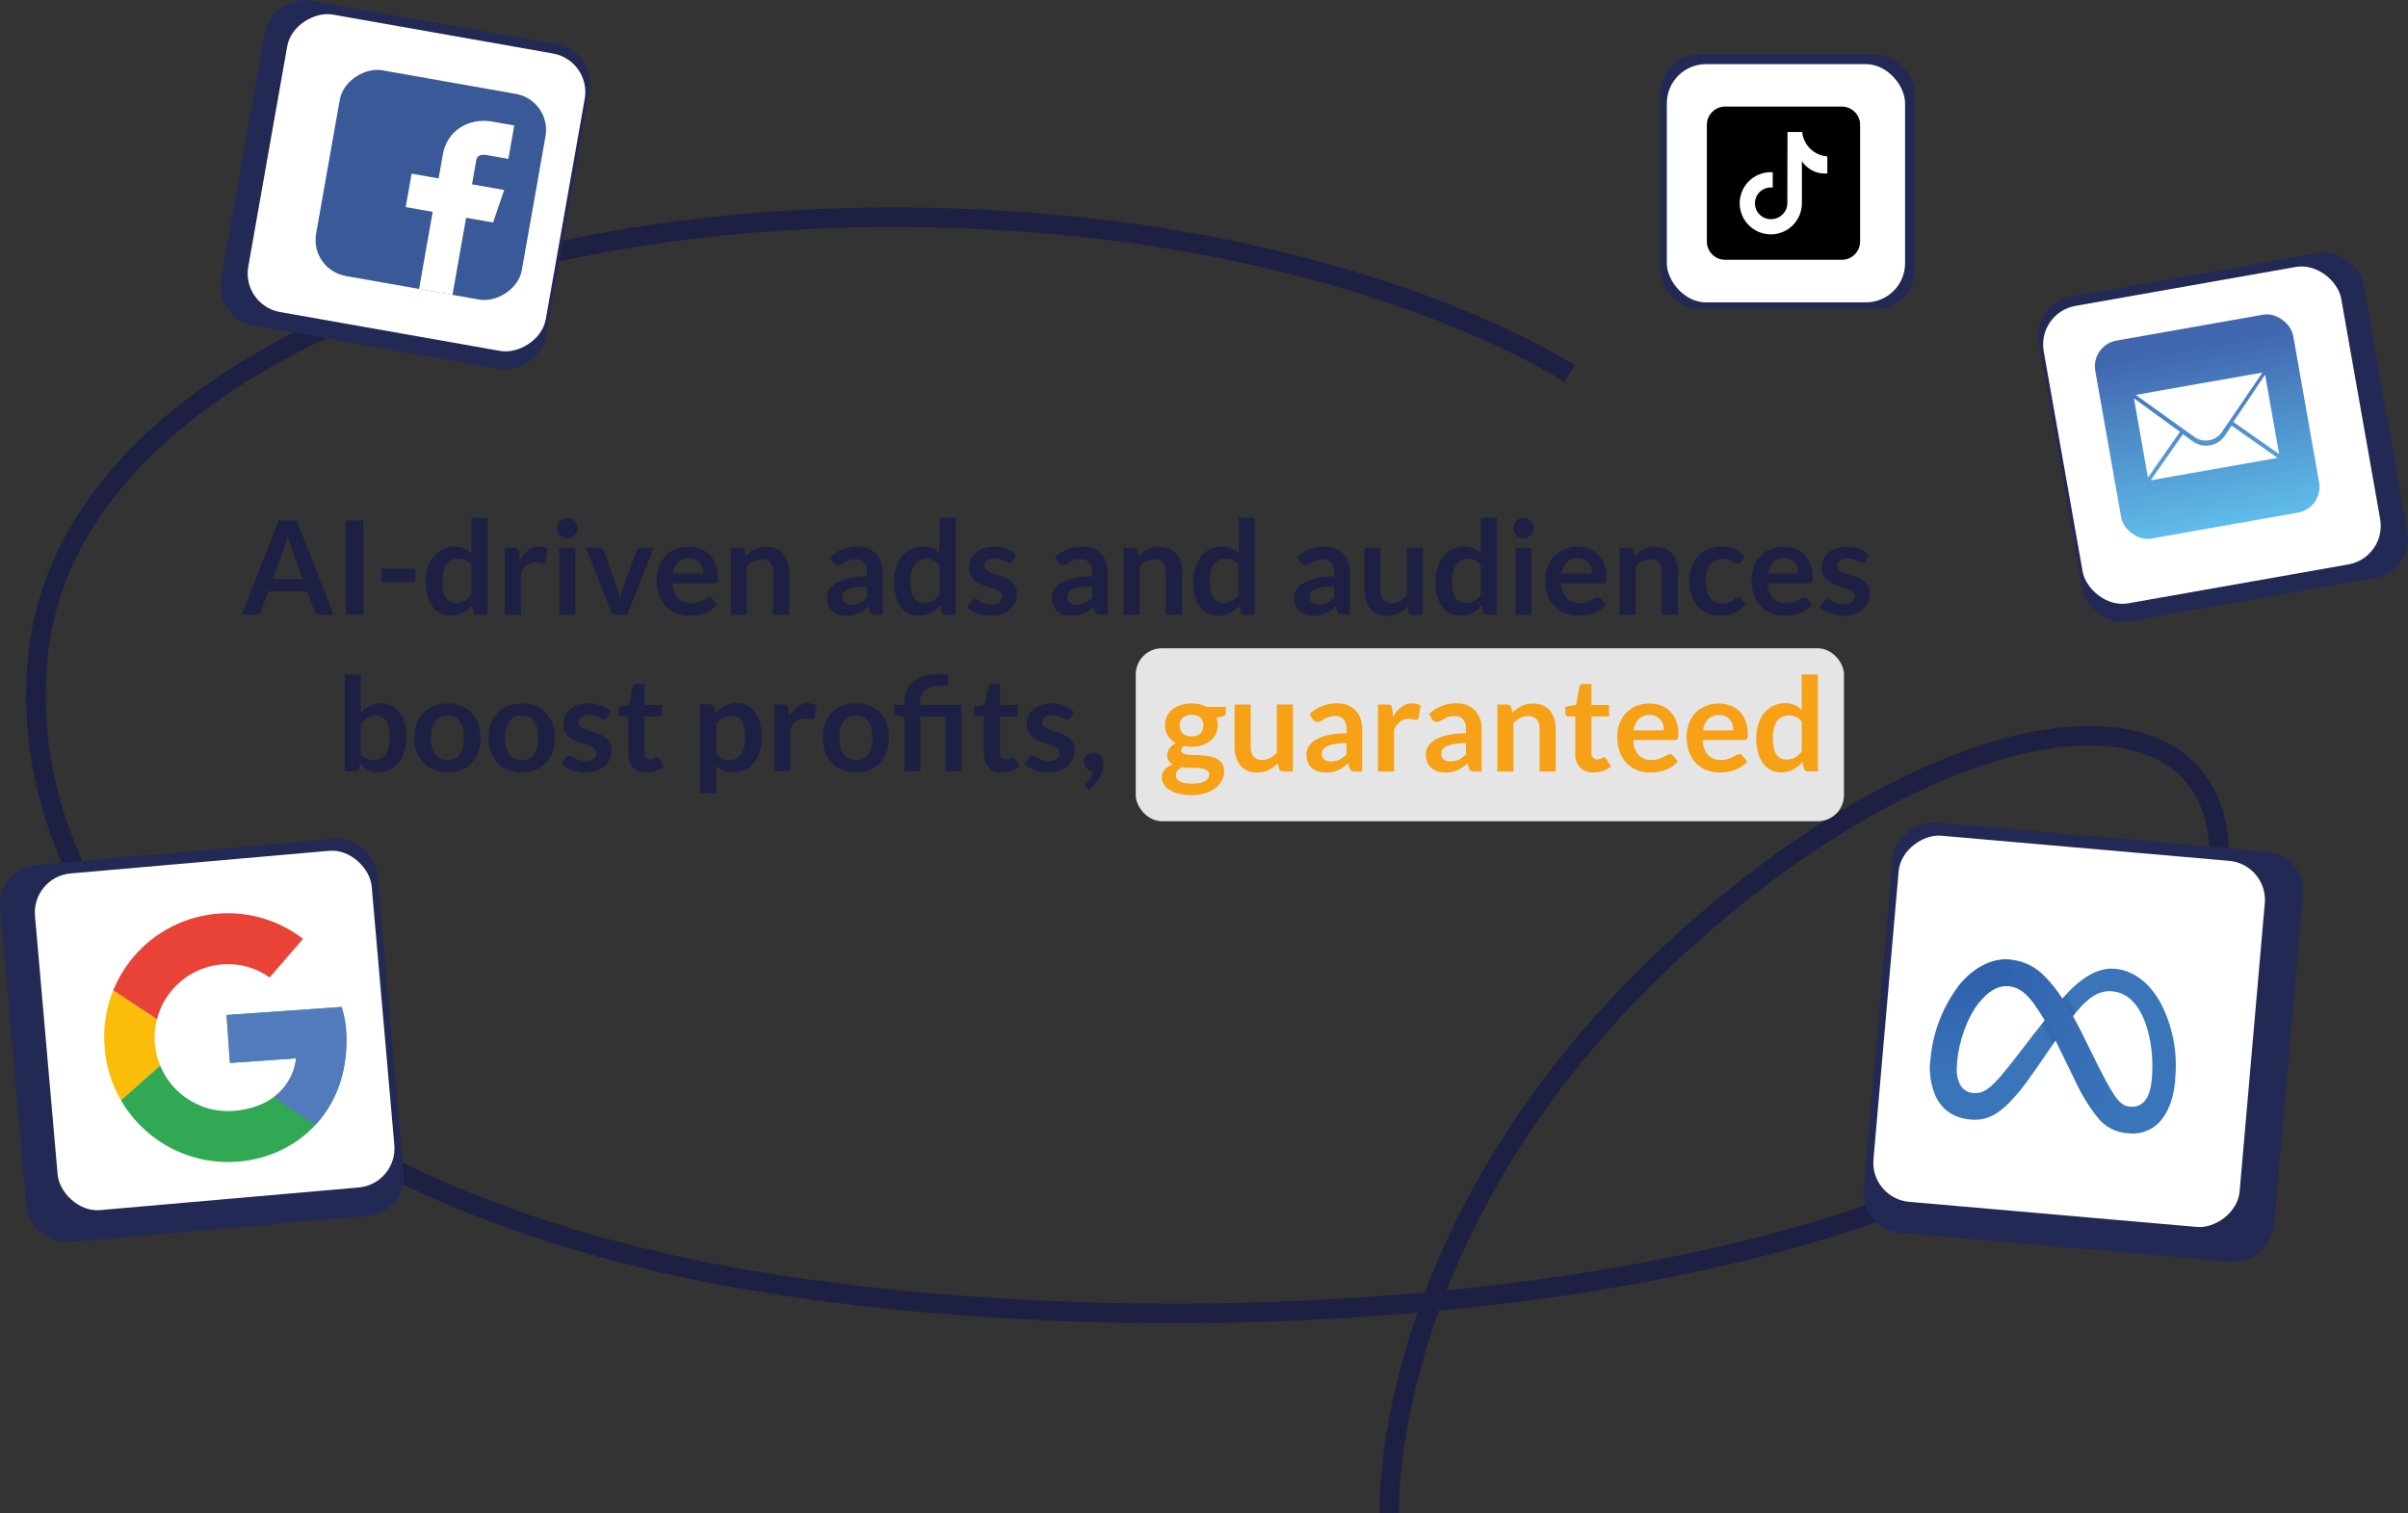 <?xml version="1.0" encoding="UTF-8"?>
<svg id="Layer_2" data-name="Layer 2" xmlns="http://www.w3.org/2000/svg" xmlns:xlink="http://www.w3.org/1999/xlink" viewBox="0 0 737.82 463.79">
  <rect x="0" y="0" width="737.82" height="463.79" fill="#333333" stroke="none"/>
  <defs>
    <style>
      .cls-1, .cls-2 {
        fill: none;
      }

      .cls-3 {
        fill: #fbbc0a;
      }

      .cls-4 {
        opacity: .07;
      }

      .cls-4, .cls-5, .cls-6 {
        isolation: isolate;
      }

      .cls-5 {
        opacity: .05;
      }

      .cls-7 {
        fill: #517bbd;
      }

      .cls-8 {
        fill: url(#linear-gradient-3);
      }

      .cls-9 {
        fill: url(#linear-gradient-2);
      }

      .cls-10 {
        fill: #232955;
      }

      .cls-11 {
        fill: url(#linear-gradient);
      }

      .cls-12 {
        fill: #31a853;
      }

      .cls-13 {
        clip-path: url(#clippath-1);
      }

      .cls-14 {
        clip-path: url(#clippath-3);
      }

      .cls-15 {
        clip-path: url(#clippath-2);
      }

      .cls-16, .cls-6 {
        fill: #fff;
      }

      .cls-17 {
        fill: #395998;
      }

      .cls-18 {
        fill: #3a75ba;
      }

      .cls-19 {
        fill: #f6a116;
      }

      .cls-20 {
        fill: #e84336;
      }

      .cls-2 {
        stroke: #1e2043;
        stroke-width: 6px;
      }

      .cls-21 {
        fill: #1e2043;
      }

      .cls-22 {
        clip-path: url(#clippath);
      }

      .cls-6 {
        opacity: .87;
      }
    </style>
    <linearGradient id="linear-gradient" x1="666.6" y1="1546.09" x2="666.6" y2="1545.09" gradientTransform="translate(-40381.59 95328.91) scale(61.59 -61.59)" gradientUnits="userSpaceOnUse">
      <stop offset="0" stop-color="#4066ae"/>
      <stop offset="1" stop-color="#62c4f0"/>
    </linearGradient>
    <linearGradient id="linear-gradient-2" x1="666.06" y1="1542.62" x2="665.38" y2="1542.62" gradientTransform="translate(-51705.26 73005.14) rotate(4.99) scale(68.82 -49.89)" gradientUnits="userSpaceOnUse">
      <stop offset="0" stop-color="#3a75ba"/>
      <stop offset=".99" stop-color="#2f61ac"/>
    </linearGradient>
    <linearGradient id="linear-gradient-3" x1="624.56" y1="1543.84" x2="624.56" y2="1544.58" gradientTransform="translate(-18800.07 66593.09) rotate(4.99) scale(21.72 -43.85)" xlink:href="#linear-gradient-2"/>
    <clipPath id="clippath">
      <path class="cls-1" d="M104.7,308.57l-35.28,2.47,1.03,14.69,20.31-1.42c-1.24,9.47-8.78,15.38-19.28,16.12-12.41.87-23.17-8.48-24.04-20.89-.87-12.41,8.48-23.17,20.89-24.04,5.09-.36,10.14,1.07,14.29,4.03l10.24-11.83c-16.58-12.74-40.35-9.63-53.09,6.95-5.69,7.41-8.45,16.66-7.73,25.98,1.36,20.9,19.41,36.74,40.31,35.38.07,0,.15,0,.22-.01,18.93-1.33,35.17-16.36,33.47-40.56-.2-2.33-.65-4.62-1.35-6.85Z"/>
    </clipPath>
    <clipPath id="clippath-1">
      <path class="cls-1" d="M104.7,308.57l-35.28,2.47,1.03,14.69,20.31-1.42c-1.24,9.47-8.78,15.38-19.28,16.12-12.41.87-23.17-8.48-24.04-20.89-.87-12.41,8.48-23.17,20.89-24.04,5.09-.36,10.14,1.07,14.29,4.03l10.24-11.83c-16.58-12.74-40.35-9.63-53.09,6.95-5.69,7.41-8.45,16.66-7.73,25.98,1.36,20.9,19.41,36.74,40.31,35.38.07,0,.15,0,.22-.01,18.93-1.33,35.17-16.36,33.47-40.56-.2-2.33-.65-4.62-1.35-6.85Z"/>
    </clipPath>
    <clipPath id="clippath-2">
      <path class="cls-1" d="M104.7,308.57l-35.28,2.47,1.03,14.69,20.31-1.42c-1.24,9.47-8.78,15.38-19.28,16.12-12.41.87-23.17-8.48-24.04-20.89-.87-12.41,8.48-23.17,20.89-24.04,5.09-.36,10.14,1.07,14.29,4.03l10.24-11.83c-16.58-12.74-40.35-9.63-53.09,6.95-5.69,7.41-8.45,16.66-7.73,25.98,1.36,20.9,19.41,36.74,40.31,35.38.07,0,.15,0,.22-.01,18.93-1.33,35.17-16.36,33.47-40.56-.2-2.33-.65-4.62-1.35-6.85Z"/>
    </clipPath>
    <clipPath id="clippath-3">
      <path class="cls-1" d="M104.7,308.57l-35.28,2.47,1.03,14.69,20.31-1.42c-1.24,9.47-8.78,15.38-19.28,16.12-12.41.87-23.17-8.48-24.04-20.89-.87-12.41,8.48-23.17,20.89-24.04,5.09-.36,10.14,1.07,14.29,4.03l10.24-11.83c-16.58-12.74-40.35-9.63-53.09,6.95-5.69,7.41-8.45,16.66-7.73,25.98,1.36,20.9,19.41,36.74,40.31,35.38.07,0,.15,0,.22-.01,18.93-1.33,35.17-16.36,33.47-40.56-.2-2.33-.65-4.62-1.35-6.85Z"/>
    </clipPath>
  </defs>
  <g id="Layer_1-2" data-name="Layer 1">
    <g id="Group_13032" data-name="Group 13032">
      <g id="Group_13040" data-name="Group 13040">
        <path id="Path_18960" data-name="Path 18960" class="cls-2" d="M480.88,114.51s-72.48-48.23-208.46-47.94S21.84,118.81,11.89,198.81s63.25,170.38,228.31,195.2,396.04-4.26,431.92-95.94-57.03-97.46-153.56-12.08-92.87,177.68-92.87,177.68"/>
        <g id="Group_13032-2" data-name="Group 13032-2">
          <rect id="Rectangle_7367" data-name="Rectangle 7367" class="cls-10" x="508.72" y="16.66" width="78" height="78" rx="12" ry="12"/>
          <rect id="Rectangle_7366" data-name="Rectangle 7366" class="cls-16" x="510.72" y="19.66" width="73" height="73" rx="12" ry="12"/>
          <path id="icons8-tiktok" d="M564.35,32.66h-35.77c-3.08,0-5.58,2.5-5.59,5.59v35.77c0,3.08,2.5,5.58,5.59,5.59h35.77c3.08,0,5.58-2.5,5.59-5.59v-35.77c0-3.08-2.5-5.58-5.59-5.59ZM559.89,53.14c-.25.02-.51.04-.77.04-2.82,0-5.46-1.42-7.01-3.79v12.9c0,5.26-4.27,9.53-9.53,9.53-5.26,0-9.53-4.27-9.53-9.53,0-5.26,4.27-9.53,9.53-9.53h0c.2,0,.39.02.59.03v4.7c-2.66-.33-5.08,1.56-5.41,4.22-.33,2.66,1.56,5.08,4.22,5.41.2.03.4.04.61.04,2.71.04,4.96-2.09,5.06-4.8,0-.11.05-21.9.05-21.9h4.49c.42,4.03,3.67,7.18,7.71,7.47v5.21Z"/>
        </g>
        <g id="Group_13033" data-name="Group 13033">
          <rect id="Rectangle_7367-2" data-name="Rectangle 7367-2" class="cls-10" x="73.65" y="6.12" width="101.04" height="101.04" rx="12" ry="12" transform="translate(46.8 169.07) rotate(-79.98)"/>
          <rect id="Rectangle_7366-2" data-name="Rectangle 7366-2" class="cls-16" x="81.33" y="9.72" width="92.57" height="92.57" rx="12" ry="12" transform="translate(50.26 171.93) rotate(-79.98)"/>
        </g>
        <g id="Group_13036" data-name="Group 13036">
          <rect id="Rectangle_7367-3" data-name="Rectangle 7367-3" class="cls-10" x="630.66" y="83.48" width="101.04" height="101.05" rx="12" ry="12" transform="translate(-12.93 120.54) rotate(-10.02)"/>
          <rect id="Rectangle_7366-3" data-name="Rectangle 7366-3" class="cls-16" x="631.46" y="87.09" width="92.57" height="92.57" rx="12" ry="12" transform="translate(-12.87 119.93) rotate(-10.02)"/>
          <g id="mail">
            <g id="Graphics-_-App-Icons-_-Mail" data-name="Graphics-/-App-Icons-/-Mail">
              <g id="Mail-Icon">
                <rect id="Rectangle_3321" data-name="Rectangle 3321" class="cls-11" x="645.49" y="99.96" width="61.59" height="61.59" rx="8" ry="8" transform="translate(-12.43 119.64) rotate(-10.02)"/>
                <path id="Path_8666" data-name="Path 8666" class="cls-16" d="M697.77,140.27c-.07.01-.19.1-.26.11l-38.2,6.75c-.09.03-.19.02-.28-.02h0l9.82-14.04,3.01,2.17c3.07,2.26,7.4,1.61,9.66-1.47.07-.09.13-.18.19-.27l2.09-3.06,13.97,9.83ZM698.28,138.86l-4.18-23.66c0-.12-.05-.23-.13-.32-.04.15-9.68,14.43-9.68,14.43l14.04,9.82-.05-.27h0ZM658.08,146.03l-4.17-23.59c-.04-.11-.04-.24,0-.35.09.12,14.04,10.24,14.04,10.24l-9.77,13.96c-.07-.07-.11-.16-.11-.25ZM693.23,114.18l-12.47,18.24c-1.86,2.71-5.57,3.41-8.28,1.55-.03-.02-.06-.04-.1-.07l-17.96-12.86c-.08-.06,38.81-6.86,38.81-6.86h0Z"/>
              </g>
            </g>
          </g>
        </g>
        <g id="Group_13034" data-name="Group 13034">
          <rect id="Rectangle_7367-4" data-name="Rectangle 7367-4" class="cls-10" x="3.84" y="260.81" width="116.05" height="116.05" rx="12" ry="12" transform="translate(-27.55 6.6) rotate(-5)"/>
          <rect id="Rectangle_7366-4" data-name="Rectangle 7366-4" class="cls-16" x="13.99" y="264" width="103.56" height="103.56" rx="12" ry="12" transform="translate(-27.27 6.93) rotate(-5)"/>
        </g>
        <g id="Group_13035" data-name="Group 13035">
          <rect id="Rectangle_7367-5" data-name="Rectangle 7367-5" class="cls-10" x="575.25" y="256.26" width="126.2" height="126.2" rx="12" ry="12" transform="translate(264.65 927.5) rotate(-85.01)"/>
          <rect id="Rectangle_7366-5" data-name="Rectangle 7366-5" class="cls-16" x="577.71" y="259.74" width="112.62" height="112.62" rx="12" ry="12" transform="translate(263.99 920.17) rotate(-85.01)"/>
          <g id="icons8-meta">
            <path id="Path_19005" data-name="Path 19005" class="cls-18" d="M666.48,331.08l-3.81,2.4-3.35-2.79c.02-.26.05-.54.06-.82.02-.26.05-.54.06-.82.33-6.44-.7-13.46-3.51-18.77-2.17-4.08-5.22-6.2-8.81-6.51-3.76-.33-7.02,1.65-10.84,6.24-.11.14-.24.27-.35.43-.07.08-.13.15-.2.25-.18.23-.37.46-.55.71-1.67,2.15-3.43,4.68-5.35,7.46-.17.26-.36.53-.53.79-.06.06-.11.13-.15.2l-.4.57-2.33,3.39c-5.47,7.98-6.85,9.79-9.49,12.73-4.64,5.16-8.37,6.95-13.05,6.54-5.54-.48-8.85-3.18-10.7-6.99-1.58-3.59-2.15-7.54-1.67-11.42l8.07.98c-.29,2.21.02,4.46.89,6.51.76,1.6,2.33,2.66,4.09,2.77,2.1.18,4.1-.09,8.26-4.91,3.34-3.86,7.36-9.32,10.05-12.75l2.53-3.21.54-.71.55-.69.92-1.18c1.4-1.78,2.91-3.67,4.52-5.47.18-.21.37-.43.56-.64.18-.21.38-.43.56-.62,1.55-1.71,3.27-3.26,5.12-4.64,3.24-2.36,6.61-3.53,9.89-3.24,5.49.48,10.44,4.11,13.93,10.43,3.56,6.81,5.15,14.49,4.58,22.15,0,.26-.03.54-.06.82,0,.28-.03.54-.05.82Z"/>
            <path id="Path_19006" data-name="Path 19006" class="cls-9" d="M599.89,302.44c4.21-5.39,9.91-8.91,16.06-8.38,3.97.35,7.67,2.13,10.43,5,3.75,3.64,7.58,9.44,12.18,18.84l1.65,3.37c3.97,8.14,6.27,12.35,7.66,14.36,1.78,2.58,2.97,3.33,4.78,3.49,4.59.4,6.25-3.62,6.68-8.45l7.16.4c-.44,5.04-1.76,8.66-3.71,11.44-2.4,3.46-6.51,5.29-10.69,4.77-3.59-.17-6.94-1.86-9.23-4.64-2.71-3.38-4.99-7.08-6.81-11.01l-5.74-11.79c-2.02-4.36-4.44-8.53-7.23-12.44-1.75-2.21-3.91-4.86-7.86-5.21-3.2-.28-6.2,1.69-8.78,4.92l-6.54-4.69Z"/>
            <path id="Path_19007" data-name="Path 19007" class="cls-8" d="M615.23,302.21c-3.19-.28-6.19,1.69-8.76,4.92-3.63,4.56-6.23,11.6-6.83,18.53-.25,2.86-.44,5,.26,6.4l-6.66,4.04c-1.6-3.55-2.2-7.47-1.74-11.34.65-8.08,3.56-15.81,8.38-22.32,4.2-5.39,9.95-8.91,16.09-8.37l-.75,8.14Z"/>
            <path id="Path_19008" data-name="Path 19008" class="cls-5" d="M626.5,312.67l-.55.69-.54.71c1.01,1.78,2.15,3.91,3.34,6.35l.4-.57c.04-.07.09-.14.15-.2.17-.26.36-.53.53-.79-1.16-2.33-2.29-4.42-3.32-6.18ZM632.51,305.38c-.2.21-.38.43-.56.64,1.06,1.59,2.11,3.37,3.23,5.37.19-.25.37-.48.55-.71.07-.09.13-.17.2-.25.11-.15.24-.29.35-.43-1.08-1.93-2.14-3.68-3.2-5.25-.18.2-.38.41-.56.62Z"/>
            <path id="Path_19009" data-name="Path 19009" class="cls-4" d="M626.5,312.67l-.55.69c1.01,1.76,2.14,3.86,3.34,6.28.17-.26.36-.53.53-.79-1.16-2.33-2.29-4.42-3.32-6.18ZM631.94,306.02c1.06,1.59,2.11,3.37,3.23,5.37.19-.25.37-.48.55-.71-1.09-1.97-2.17-3.74-3.21-5.3-.2.21-.38.42-.57.64Z"/>
          </g>
        </g>
      </g>
      <g id="Group_13041" data-name="Group 13041">
        <g id="Group_13039" data-name="Group 13039">
          <path id="Path_18961" data-name="Path 18961" class="cls-21" d="M102.27,188.38h-4.16c-.41.02-.82-.11-1.15-.35-.29-.22-.52-.53-.65-.87l-2.16-5.9h-11.98l-2.16,5.9c-.13.33-.35.62-.63.84-.33.26-.73.39-1.15.38h-4.18l11.36-28.92h5.5l11.36,28.92ZM83.55,177.46h9.22l-3.52-9.62c-.16-.43-.34-.93-.53-1.51-.19-.58-.38-1.21-.57-1.89-.19.68-.37,1.31-.55,1.9-.18.59-.36,1.1-.53,1.54l-3.52,9.58Z"/>
          <rect id="Rectangle_7368" data-name="Rectangle 7368" class="cls-21" x="105.91" y="159.46" width="5.4" height="28.92"/>
          <rect id="Rectangle_7369" data-name="Rectangle 7369" class="cls-21" x="116.89" y="174.24" width="10.36" height="4.12"/>
          <path id="Path_18962" data-name="Path 18962" class="cls-21" d="M146.33,188.38c-.58.04-1.11-.34-1.26-.9l-.4-1.98c-.41.47-.86.9-1.34,1.3-.47.39-.97.72-1.51,1-.55.28-1.14.5-1.74.65-.66.16-1.33.23-2.01.23-2.16.03-4.21-.98-5.49-2.73-.72-.99-1.25-2.1-1.56-3.29-.39-1.46-.57-2.97-.55-4.48-.01-1.44.2-2.87.62-4.24.38-1.23.98-2.39,1.78-3.4.75-.94,1.7-1.71,2.78-2.25,1.13-.55,2.38-.83,3.64-.81,1.01-.03,2.01.16,2.94.55.81.36,1.54.86,2.18,1.47v-10.84h4.94v29.72h-3.02ZM139.75,184.76c.92.03,1.82-.19,2.62-.64.78-.48,1.47-1.1,2.04-1.82v-9.2c-.48-.62-1.11-1.12-1.83-1.44-.67-.28-1.4-.43-2.13-.42-.7-.01-1.39.13-2.03.42-.61.29-1.14.72-1.54,1.27-.46.65-.79,1.38-.97,2.16-.24,1.01-.36,2.05-.34,3.09-.02,1.02.08,2.05.29,3.05.15.73.43,1.42.83,2.04.32.5.78.89,1.32,1.14.55.24,1.14.36,1.74.35"/>
          <path id="Path_18963" data-name="Path 18963" class="cls-21" d="M154.69,188.38v-20.52h2.9c.38-.04.75.06,1.06.28.24.27.38.6.4.96l.3,2.48c.65-1.17,1.52-2.19,2.58-3,.96-.72,2.12-1.11,3.32-1.1.89-.03,1.77.21,2.52.7l-.64,3.7c-.02.2-.11.38-.26.51-.16.11-.35.16-.54.15-.28-.01-.55-.06-.82-.14-.45-.1-.92-.15-1.38-.14-.95-.02-1.88.27-2.64.85-.81.67-1.45,1.52-1.86,2.49v12.78h-4.94Z"/>
          <path id="Path_18964" data-name="Path 18964" class="cls-21" d="M177.03,161.88c0,.41-.09.82-.26,1.2-.34.74-.95,1.33-1.7,1.65-.39.17-.81.25-1.24.25-.42,0-.83-.08-1.21-.25-.37-.16-.7-.39-.99-.67-.28-.28-.51-.61-.67-.98-.17-.38-.25-.79-.25-1.2,0-.43.08-.85.25-1.24.16-.37.39-.71.67-1,.29-.28.62-.51.99-.67.38-.17.79-.25,1.21-.25.43,0,.85.08,1.24.25.37.16.72.39,1.01.67.29.29.53.63.69,1,.17.39.26.81.26,1.24M176.29,188.38h-4.94v-20.52h4.94v20.52Z"/>
          <path id="Path_18965" data-name="Path 18965" class="cls-21" d="M192.15,188.38h-4.48l-8.16-20.52h4.1c.32-.01.64.08.91.26.24.16.42.39.51.66l3.96,10.96c.23.64.42,1.27.57,1.88.15.61.29,1.23.41,1.84.12-.61.26-1.23.41-1.84.16-.64.36-1.27.59-1.88l4.06-10.96c.09-.27.27-.5.5-.66.25-.18.55-.27.86-.26h3.9l-8.14,20.52Z"/>
          <path id="Path_18966" data-name="Path 18966" class="cls-21" d="M211.03,167.54c1.22-.01,2.43.2,3.57.62,1.06.39,2.01,1.01,2.81,1.81.81.83,1.44,1.83,1.84,2.92.46,1.27.68,2.6.66,3.95,0,.31-.01.62-.05.93-.02.2-.08.4-.18.58-.08.14-.2.24-.35.3-.18.07-.37.1-.56.09h-12.68c-.01,1.7.59,3.35,1.7,4.64,1.05,1.01,2.47,1.55,3.92,1.48.7.01,1.4-.08,2.07-.28.52-.16,1.03-.37,1.52-.62.43-.23.81-.43,1.14-.62.29-.18.61-.27.95-.28.18,0,.36.04.52.12.15.08.28.2.38.34l1.44,1.8c-.53.63-1.15,1.17-1.84,1.61-.67.43-1.38.78-2.13,1.04-.73.26-1.49.44-2.26.55-.74.11-1.48.16-2.23.16-1.36.01-2.71-.23-3.98-.71-1.21-.46-2.3-1.18-3.2-2.1-.94-.99-1.67-2.16-2.14-3.44-.55-1.52-.81-3.13-.78-4.75,0-1.35.22-2.68.68-3.95.43-1.19,1.09-2.29,1.95-3.22.87-.93,1.93-1.67,3.1-2.17,1.31-.55,2.71-.82,4.13-.8M211.13,171.08c-1.25-.07-2.47.37-3.38,1.22-.88.95-1.43,2.17-1.56,3.46h9.28c0-.61-.08-1.22-.26-1.81-.16-.55-.43-1.05-.8-1.49-.37-.44-.84-.78-1.36-1.01-.61-.26-1.26-.38-1.92-.37"/>
          <path id="Path_18967" data-name="Path 18967" class="cls-21" d="M223.93,188.38v-20.52h3.02c.58-.04,1.11.34,1.26.9l.34,1.62c.41-.42.84-.81,1.31-1.16.46-.35.95-.65,1.46-.9.53-.26,1.08-.45,1.65-.58.63-.14,1.27-.2,1.92-.2,1.02-.02,2.04.18,2.98.57.84.36,1.58.91,2.17,1.6.6.72,1.05,1.56,1.32,2.46.31,1.02.46,2.08.45,3.15v13.06h-4.94v-13.06c.07-1.04-.24-2.07-.87-2.91-.67-.72-1.63-1.1-2.61-1.03-.84,0-1.66.19-2.4.58-.78.41-1.5.95-2.12,1.58v14.84h-4.94Z"/>
          <path id="Path_18968" data-name="Path 18968" class="cls-21" d="M270.47,188.38h-2.22c-.38.02-.76-.05-1.1-.21-.31-.19-.52-.5-.6-.85l-.44-1.46c-.49.44-1,.85-1.53,1.23-.49.35-1.01.64-1.55.89-.54.24-1.11.42-1.7.54-.66.13-1.33.19-2,.18-.81,0-1.62-.11-2.4-.35-.7-.21-1.34-.57-1.89-1.05-.54-.48-.96-1.08-1.23-1.75-.31-.77-.46-1.6-.44-2.43,0-.81.22-1.6.61-2.3.49-.84,1.19-1.55,2.03-2.05,1.17-.7,2.45-1.21,3.78-1.52,1.92-.44,3.89-.64,5.86-.6v-1.21c.09-1.1-.22-2.19-.87-3.07-.65-.7-1.58-1.06-2.53-1-.68-.02-1.35.08-2,.28-.48.16-.95.37-1.39.63-.39.23-.76.44-1.09.63-.34.19-.72.28-1.1.28-.31,0-.61-.08-.86-.26-.24-.17-.43-.39-.58-.64l-.9-1.58c2.32-2.15,5.38-3.31,8.54-3.24,1.1-.02,2.19.18,3.21.59.91.37,1.72.93,2.39,1.64.67.72,1.17,1.58,1.49,2.51.35,1.03.52,2.11.51,3.2v12.96ZM260.87,185.3c.47,0,.94-.04,1.4-.14.42-.09.82-.23,1.21-.41.39-.19.76-.42,1.1-.68.38-.29.74-.61,1.07-.96v-3.43c-1.21-.02-2.42.07-3.61.27-.8.13-1.59.36-2.33.69-.5.21-.93.55-1.25.99-.24.36-.37.79-.37,1.23-.07.71.22,1.42.77,1.87.59.4,1.3.6,2.01.56"/>
          <path id="Path_18969" data-name="Path 18969" class="cls-21" d="M289.77,188.38c-.58.04-1.11-.34-1.26-.9l-.4-1.98c-.41.47-.86.9-1.34,1.3-.47.39-.97.72-1.51,1-.55.28-1.14.5-1.74.65-.66.16-1.33.23-2.01.23-2.16.03-4.21-.98-5.49-2.73-.72-.99-1.25-2.1-1.56-3.29-.39-1.46-.57-2.97-.55-4.48-.01-1.44.2-2.87.62-4.24.38-1.23.98-2.39,1.78-3.4.75-.94,1.7-1.71,2.78-2.25,1.13-.55,2.38-.83,3.64-.81,1.01-.03,2.01.16,2.94.55.81.36,1.54.86,2.18,1.47v-10.84h4.94v29.72h-3.02ZM283.19,184.76c.92.03,1.82-.19,2.62-.64.78-.48,1.47-1.1,2.04-1.82v-9.2c-.48-.62-1.11-1.12-1.83-1.44-.67-.28-1.4-.43-2.13-.42-.7-.01-1.39.13-2.03.42-.61.29-1.14.72-1.54,1.27-.46.65-.79,1.38-.97,2.16-.24,1.01-.36,2.05-.34,3.09-.02,1.02.08,2.05.29,3.05.15.73.43,1.42.83,2.04.32.5.78.89,1.32,1.14.55.24,1.14.36,1.74.35"/>
          <path id="Path_18970" data-name="Path 18970" class="cls-21" d="M310.31,171.86c-.1.18-.25.34-.42.45-.17.09-.37.14-.56.13-.27,0-.53-.08-.77-.2-.27-.13-.59-.28-.95-.45-.4-.18-.81-.33-1.23-.45-.53-.14-1.08-.21-1.63-.2-.81-.05-1.62.17-2.3.62-.53.36-.85.97-.84,1.62-.01.41.14.81.43,1.11.33.33.72.6,1.14.79.52.24,1.06.45,1.61.61.6.18,1.21.38,1.84.59.63.21,1.24.46,1.84.73.59.26,1.13.61,1.61,1.04,1.05.91,1.62,2.24,1.57,3.63,0,.94-.17,1.87-.54,2.73-.36.83-.9,1.57-1.58,2.16-.75.64-1.63,1.12-2.57,1.42-1.81.55-3.72.66-5.58.32-.66-.12-1.31-.3-1.94-.53-.6-.22-1.17-.48-1.72-.8-.5-.28-.96-.62-1.39-1l1.14-1.88c.13-.21.31-.39.52-.52.23-.13.49-.19.76-.18.31,0,.61.09.87.26.27.17.59.36.95.56.41.22.83.41,1.27.56.6.19,1.22.28,1.85.26.51.01,1.02-.06,1.51-.21.38-.12.73-.3,1.04-.55.26-.21.47-.48.6-.79.13-.29.19-.61.19-.93.02-.43-.14-.86-.43-1.18-.33-.34-.71-.61-1.14-.8-.52-.25-1.06-.45-1.62-.61-.61-.18-1.23-.38-1.86-.59-.63-.21-1.26-.46-1.86-.75-.59-.28-1.14-.65-1.62-1.09-.48-.46-.87-1.01-1.14-1.62-.31-.73-.45-1.53-.43-2.32,0-.83.17-1.64.5-2.4.34-.76.84-1.44,1.47-1.99.71-.6,1.53-1.07,2.42-1.36,1.08-.36,2.21-.53,3.35-.51,1.32-.02,2.63.22,3.86.7,1.08.42,2.06,1.04,2.9,1.84l-1.12,1.78Z"/>
          <path id="Path_18971" data-name="Path 18971" class="cls-21" d="M339.41,188.38h-2.22c-.38.02-.76-.05-1.1-.21-.31-.19-.52-.5-.6-.85l-.44-1.46c-.49.44-1,.85-1.53,1.23-.49.35-1.01.64-1.55.89-.54.24-1.11.42-1.7.54-.66.13-1.33.19-2,.18-.81,0-1.62-.11-2.4-.35-.7-.21-1.34-.57-1.89-1.05-.54-.48-.96-1.08-1.23-1.75-.31-.77-.46-1.6-.44-2.43,0-.81.22-1.6.61-2.3.49-.84,1.19-1.55,2.03-2.05,1.17-.7,2.45-1.21,3.78-1.52,1.92-.44,3.89-.64,5.86-.6v-1.21c.09-1.1-.22-2.19-.87-3.07-.65-.7-1.58-1.06-2.53-1-.68-.02-1.35.08-2,.28-.48.16-.95.37-1.39.63-.39.23-.76.44-1.09.63-.34.19-.72.28-1.1.28-.31,0-.61-.08-.86-.26-.24-.17-.43-.39-.58-.64l-.9-1.58c2.32-2.15,5.38-3.31,8.54-3.24,1.1-.02,2.19.18,3.21.59.91.37,1.72.93,2.39,1.64.67.72,1.17,1.58,1.49,2.51.35,1.03.52,2.11.51,3.2v12.96ZM329.81,185.3c.47,0,.94-.04,1.4-.14.42-.09.82-.23,1.21-.41.39-.19.76-.42,1.1-.68.38-.29.74-.61,1.07-.96v-3.43c-1.21-.02-2.42.07-3.61.27-.8.13-1.59.36-2.33.69-.5.21-.93.55-1.25.99-.24.36-.37.79-.37,1.23-.07.71.22,1.42.77,1.87.59.4,1.3.6,2.01.56"/>
          <path id="Path_18972" data-name="Path 18972" class="cls-21" d="M344.27,188.38v-20.52h3.02c.58-.04,1.11.34,1.26.9l.34,1.62c.41-.42.84-.81,1.31-1.16.46-.35.95-.65,1.46-.9.53-.26,1.08-.45,1.65-.58.63-.14,1.27-.2,1.92-.2,1.02-.02,2.04.18,2.98.57.84.36,1.58.91,2.17,1.6.6.72,1.05,1.56,1.32,2.46.31,1.02.46,2.08.45,3.15v13.06h-4.94v-13.06c.07-1.04-.24-2.07-.87-2.91-.67-.72-1.63-1.1-2.61-1.03-.84,0-1.66.19-2.4.58-.78.41-1.5.95-2.12,1.58v14.84h-4.94Z"/>
          <path id="Path_18973" data-name="Path 18973" class="cls-21" d="M381.45,188.38c-.58.04-1.11-.34-1.26-.9l-.4-1.98c-.41.47-.86.9-1.34,1.3-.47.39-.97.72-1.51,1-.55.28-1.14.5-1.74.65-.66.16-1.33.23-2.01.23-2.16.03-4.21-.98-5.49-2.73-.72-.99-1.25-2.1-1.56-3.29-.39-1.46-.57-2.97-.55-4.48-.01-1.44.2-2.87.62-4.24.38-1.23.98-2.39,1.78-3.4.75-.94,1.7-1.71,2.78-2.25,1.13-.55,2.38-.83,3.64-.81,1.01-.03,2.01.16,2.94.55.81.36,1.54.86,2.18,1.47v-10.84h4.94v29.72h-3.02ZM374.87,184.76c.92.03,1.82-.19,2.62-.64.78-.48,1.47-1.1,2.04-1.82v-9.2c-.48-.62-1.11-1.12-1.83-1.44-.67-.28-1.4-.43-2.13-.42-.7-.01-1.39.13-2.03.42-.61.29-1.14.72-1.54,1.27-.46.65-.79,1.38-.97,2.16-.24,1.01-.36,2.05-.34,3.09-.02,1.02.08,2.05.29,3.05.15.73.43,1.42.83,2.04.32.5.78.89,1.32,1.14.55.24,1.14.36,1.74.35"/>
          <path id="Path_18974" data-name="Path 18974" class="cls-21" d="M413.61,188.38h-2.22c-.38.02-.76-.05-1.1-.21-.31-.19-.52-.5-.6-.85l-.44-1.46c-.49.44-1,.85-1.53,1.23-.49.35-1.01.64-1.55.89-.54.24-1.11.42-1.7.54-.66.13-1.33.19-2,.18-.81,0-1.62-.11-2.4-.35-.7-.21-1.34-.57-1.89-1.05-.54-.48-.96-1.08-1.23-1.75-.31-.77-.46-1.6-.44-2.43,0-.81.22-1.6.61-2.3.49-.84,1.19-1.55,2.03-2.05,1.17-.7,2.45-1.21,3.78-1.52,1.92-.44,3.89-.64,5.86-.6v-1.21c.09-1.1-.22-2.19-.87-3.07-.65-.7-1.58-1.06-2.53-1-.68-.02-1.35.08-2,.28-.48.16-.95.37-1.39.63-.39.23-.76.44-1.09.63-.34.19-.72.28-1.1.28-.31,0-.61-.08-.86-.26-.24-.17-.43-.39-.58-.64l-.9-1.58c2.32-2.15,5.38-3.31,8.54-3.24,1.1-.02,2.19.18,3.21.59.91.37,1.72.93,2.39,1.64.67.72,1.17,1.58,1.49,2.51.35,1.03.52,2.11.51,3.2v12.96ZM404.01,185.3c.47,0,.94-.04,1.4-.14.42-.09.82-.23,1.21-.41.39-.19.76-.42,1.1-.68.38-.29.74-.61,1.07-.96v-3.43c-1.21-.02-2.42.07-3.61.27-.8.13-1.59.36-2.33.69-.5.21-.93.55-1.25.99-.24.36-.37.79-.37,1.23-.07.71.22,1.42.77,1.87.59.4,1.3.6,2.01.56"/>
          <path id="Path_18975" data-name="Path 18975" class="cls-21" d="M422.99,167.86v13.04c-.07,1.04.24,2.07.87,2.91.67.72,1.63,1.1,2.61,1.03.83,0,1.66-.19,2.4-.57.78-.41,1.5-.94,2.12-1.57v-14.84h4.94v20.52h-3.02c-.58.04-1.11-.34-1.26-.9l-.34-1.64c-.42.42-.86.81-1.32,1.17-.45.35-.94.65-1.45.9-.53.25-1.09.45-1.66.58-.63.14-1.27.21-1.91.21-1.02.02-2.03-.17-2.97-.57-.84-.36-1.58-.91-2.17-1.61-.6-.73-1.06-1.57-1.33-2.47-.31-1.02-.46-2.08-.45-3.15v-13.04h4.94Z"/>
          <path id="Path_18976" data-name="Path 18976" class="cls-21" d="M455.65,188.38c-.58.04-1.11-.34-1.26-.9l-.4-1.98c-.41.47-.86.9-1.34,1.3-.47.39-.97.72-1.51,1-.55.28-1.14.5-1.74.65-.66.16-1.33.23-2.01.23-2.16.03-4.21-.98-5.49-2.73-.72-.99-1.25-2.1-1.56-3.29-.39-1.46-.57-2.97-.55-4.48-.01-1.44.2-2.87.62-4.24.38-1.23.98-2.39,1.78-3.4.75-.94,1.7-1.71,2.78-2.25,1.13-.55,2.38-.83,3.64-.81,1.01-.03,2.01.16,2.94.55.81.36,1.54.86,2.18,1.47v-10.84h4.94v29.72h-3.02ZM449.07,184.76c.92.03,1.82-.19,2.62-.64.78-.48,1.47-1.1,2.04-1.82v-9.2c-.48-.62-1.11-1.12-1.83-1.44-.67-.28-1.4-.43-2.13-.42-.7-.01-1.39.13-2.03.42-.61.29-1.14.72-1.54,1.27-.46.65-.79,1.38-.97,2.16-.24,1.01-.36,2.05-.34,3.09-.02,1.02.08,2.05.29,3.05.15.73.43,1.42.83,2.04.32.5.78.89,1.32,1.14.55.24,1.14.36,1.74.35"/>
          <path id="Path_18977" data-name="Path 18977" class="cls-21" d="M470.01,161.88c0,.41-.09.82-.26,1.2-.34.74-.94,1.33-1.7,1.65-.39.17-.81.25-1.24.25-.42,0-.83-.08-1.21-.25-.74-.32-1.33-.91-1.66-1.65-.17-.38-.25-.79-.25-1.2,0-.43.08-.85.25-1.24.16-.37.39-.71.67-1,.29-.28.62-.51.99-.67.38-.17.79-.25,1.21-.25.43,0,.85.08,1.24.25.37.16.72.39,1.01.67.29.29.53.63.69,1,.17.39.26.81.26,1.24M469.27,188.38h-4.94v-20.52h4.94v20.52Z"/>
          <path id="Path_18978" data-name="Path 18978" class="cls-21" d="M483.33,167.54c1.22-.01,2.43.2,3.57.62,1.06.39,2.01,1.01,2.81,1.81.81.83,1.44,1.83,1.84,2.92.46,1.27.68,2.6.66,3.95,0,.31-.01.62-.05.93-.02.2-.08.4-.18.58-.08.14-.2.24-.35.3-.18.07-.37.1-.56.09h-12.68c-.01,1.7.59,3.35,1.7,4.64,1.05,1.01,2.47,1.55,3.92,1.48.7.01,1.4-.08,2.07-.28.52-.16,1.03-.37,1.52-.62.43-.23.81-.43,1.14-.62.29-.18.61-.27.95-.28.18,0,.36.04.52.12.15.08.28.2.38.34l1.44,1.8c-.53.63-1.15,1.17-1.84,1.61-.67.43-1.38.78-2.13,1.04-.73.26-1.49.44-2.26.55-.74.11-1.48.16-2.23.16-1.36.01-2.71-.23-3.98-.71-1.21-.46-2.3-1.18-3.2-2.1-.94-.99-1.67-2.16-2.14-3.44-.55-1.52-.81-3.13-.78-4.75,0-1.35.22-2.68.68-3.95.43-1.19,1.09-2.29,1.95-3.22.87-.93,1.93-1.67,3.1-2.17,1.31-.55,2.71-.82,4.13-.8M483.43,171.08c-1.25-.07-2.47.37-3.38,1.22-.88.95-1.43,2.17-1.56,3.46h9.28c0-.61-.08-1.22-.26-1.81-.16-.55-.43-1.05-.8-1.49-.37-.44-.84-.78-1.36-1.01-.61-.26-1.26-.38-1.92-.37"/>
          <path id="Path_18979" data-name="Path 18979" class="cls-21" d="M496.23,188.38v-20.52h3.02c.58-.04,1.11.34,1.26.9l.34,1.62c.41-.42.84-.81,1.31-1.16.46-.35.95-.65,1.46-.9.53-.26,1.08-.45,1.65-.58.63-.14,1.27-.2,1.92-.2,1.02-.02,2.04.18,2.98.57.84.36,1.58.91,2.17,1.6.6.72,1.05,1.56,1.32,2.46.31,1.02.46,2.08.45,3.15v13.06h-4.94v-13.06c.07-1.04-.24-2.07-.87-2.91-.67-.72-1.63-1.1-2.61-1.03-.84,0-1.66.19-2.4.58-.78.41-1.5.95-2.12,1.58v14.84h-4.94Z"/>
          <path id="Path_18980" data-name="Path 18980" class="cls-21" d="M533.39,172.2c-.12.16-.27.31-.43.44-.18.12-.4.18-.61.16-.26,0-.52-.08-.74-.23-.24-.15-.53-.33-.86-.52-.38-.21-.78-.39-1.19-.52-.55-.17-1.13-.24-1.71-.23-.79-.02-1.56.14-2.28.47-.65.31-1.21.77-1.63,1.35-.46.64-.79,1.36-.97,2.13-.22.93-.33,1.88-.32,2.83-.01.98.1,1.97.35,2.92.2.77.54,1.5,1.01,2.15.42.56.97,1.02,1.6,1.32.66.31,1.39.46,2.12.45.65.02,1.3-.08,1.91-.29.43-.17.85-.38,1.23-.64.33-.23.62-.45.87-.64.23-.19.53-.29.83-.29.36-.02.71.16.9.46l1.42,1.8c-.52.61-1.12,1.16-1.78,1.61-.62.42-1.29.77-1.99,1.04-.69.26-1.4.44-2.13.55-.72.11-1.45.16-2.18.16-1.23,0-2.45-.23-3.58-.71-1.11-.47-2.11-1.18-2.93-2.07-.87-.97-1.55-2.1-1.98-3.33-.51-1.44-.75-2.96-.73-4.49-.01-1.42.21-2.84.65-4.19.4-1.23,1.05-2.37,1.91-3.34.86-.96,1.93-1.71,3.12-2.21,1.36-.56,2.81-.83,4.28-.8,1.38-.03,2.75.22,4.03.74,1.16.5,2.22,1.22,3.11,2.12l-1.3,1.8Z"/>
          <path id="Path_18981" data-name="Path 18981" class="cls-21" d="M546.53,167.54c1.22-.01,2.43.2,3.57.62,1.06.39,2.01,1.01,2.81,1.81.81.83,1.44,1.83,1.84,2.92.46,1.27.68,2.6.66,3.95,0,.31-.01.62-.05.93-.02.2-.08.4-.18.58-.08.14-.2.24-.35.3-.18.07-.37.1-.56.09h-12.68c-.01,1.7.59,3.35,1.7,4.64,1.05,1.01,2.47,1.55,3.92,1.48.7.01,1.4-.08,2.07-.28.52-.16,1.03-.37,1.52-.62.43-.23.81-.43,1.14-.62.29-.18.61-.27.95-.28.18,0,.36.04.52.12.15.08.28.2.38.34l1.44,1.8c-.53.63-1.15,1.17-1.84,1.61-.67.43-1.38.78-2.13,1.04-.73.26-1.49.44-2.26.55-.74.11-1.48.16-2.23.16-1.36.01-2.71-.23-3.98-.71-1.21-.46-2.3-1.18-3.2-2.1-.94-.99-1.67-2.16-2.14-3.44-.55-1.52-.81-3.13-.78-4.75,0-1.35.22-2.68.68-3.95.43-1.19,1.09-2.29,1.95-3.22.87-.93,1.93-1.67,3.1-2.17,1.31-.55,2.71-.82,4.13-.8M546.63,171.08c-1.25-.07-2.47.37-3.38,1.22-.88.95-1.43,2.17-1.56,3.46h9.28c0-.61-.08-1.22-.26-1.81-.16-.55-.43-1.05-.8-1.49-.37-.44-.84-.78-1.36-1.01-.61-.26-1.26-.38-1.92-.37"/>
          <path id="Path_18982" data-name="Path 18982" class="cls-21" d="M571.61,171.86c-.1.18-.25.34-.42.45-.17.09-.37.14-.56.13-.27,0-.53-.08-.77-.2-.27-.13-.59-.28-.95-.45-.4-.18-.81-.33-1.23-.45-.53-.14-1.08-.21-1.63-.2-.81-.05-1.62.17-2.3.62-.53.36-.85.97-.84,1.62-.01.41.14.81.43,1.11.33.33.72.6,1.14.79.52.24,1.06.45,1.61.61.6.18,1.21.38,1.84.59.63.21,1.24.46,1.84.73.59.26,1.13.61,1.61,1.04,1.05.91,1.62,2.24,1.57,3.63,0,.94-.17,1.87-.54,2.73-.36.83-.9,1.57-1.58,2.16-.75.64-1.63,1.12-2.57,1.42-1.81.55-3.72.66-5.58.32-.66-.12-1.31-.3-1.94-.53-.6-.22-1.17-.48-1.72-.8-.5-.28-.96-.62-1.39-1l1.14-1.88c.13-.21.31-.39.52-.52.23-.13.49-.19.76-.18.31,0,.61.09.87.26.27.17.59.36.95.56.41.22.83.41,1.27.56.6.19,1.22.28,1.85.26.51.01,1.02-.06,1.51-.21.38-.12.73-.3,1.04-.55.26-.21.47-.48.6-.79.13-.29.19-.61.19-.93.02-.43-.14-.86-.43-1.18-.33-.34-.71-.61-1.14-.8-.52-.25-1.06-.45-1.62-.61-.61-.18-1.23-.38-1.86-.59-.63-.21-1.26-.46-1.86-.75-.59-.28-1.14-.65-1.62-1.09-.48-.46-.87-1.01-1.14-1.62-.31-.73-.45-1.53-.43-2.32,0-.83.17-1.64.5-2.4.34-.76.84-1.44,1.47-1.99.71-.6,1.53-1.07,2.42-1.36,1.08-.36,2.21-.53,3.35-.51,1.32-.02,2.63.22,3.86.7,1.08.42,2.06,1.04,2.9,1.84l-1.12,1.78Z"/>
          <path id="Path_18983" data-name="Path 18983" class="cls-21" d="M105.63,236.38v-29.72h4.94v11.72c.79-.85,1.72-1.55,2.76-2.07,1.12-.53,2.36-.8,3.6-.77,2.15-.04,4.19.97,5.47,2.7.72.98,1.25,2.08,1.56,3.26.39,1.45.57,2.96.55,4.46.01,1.44-.2,2.88-.62,4.26-.37,1.23-.97,2.39-1.77,3.4-1.54,1.97-3.93,3.1-6.43,3.06-.58,0-1.16-.06-1.72-.19-.97-.23-1.87-.69-2.61-1.36-.38-.34-.73-.7-1.05-1.09l-.22,1.38c-.05.29-.19.55-.41.74-.23.16-.51.24-.79.22h-3.26ZM115.23,219.38c-.92-.03-1.83.2-2.63.65-.78.48-1.47,1.1-2.03,1.83v9.2c.48.63,1.11,1.13,1.83,1.45.68.28,1.41.42,2.15.41.7.01,1.39-.13,2.02-.42.61-.29,1.14-.73,1.53-1.28.46-.66.79-1.39.97-2.17.24-1.01.36-2.05.34-3.09.02-1.02-.08-2.05-.29-3.05-.15-.72-.43-1.41-.83-2.03-.33-.49-.78-.88-1.31-1.14-.55-.25-1.15-.37-1.75-.36"/>
          <path id="Path_18984" data-name="Path 18984" class="cls-21" d="M137.13,215.54c1.42-.02,2.84.23,4.17.74,1.2.46,2.29,1.18,3.19,2.1.91.95,1.6,2.08,2.04,3.32.96,2.85.96,5.93,0,8.78-.44,1.24-1.14,2.38-2.04,3.34-.9.93-1.98,1.65-3.19,2.12-2.7.99-5.65.99-8.35,0-1.21-.47-2.31-1.19-3.21-2.12-.91-.96-1.61-2.1-2.06-3.34-.97-2.85-.97-5.93,0-8.78.45-1.24,1.15-2.37,2.06-3.32.91-.92,2-1.64,3.21-2.1,1.33-.51,2.75-.76,4.18-.74M137.13,232.88c1.47.11,2.9-.54,3.79-1.72.92-1.51,1.35-3.27,1.23-5.04.11-1.77-.31-3.54-1.23-5.06-.88-1.19-2.31-1.85-3.79-1.74-1.49-.11-2.94.55-3.84,1.75-.92,1.52-1.35,3.28-1.24,5.05-.12,1.76.32,3.52,1.24,5.03.9,1.19,2.35,1.84,3.84,1.73"/>
          <path id="Path_18985" data-name="Path 18985" class="cls-21" d="M159.87,215.54c1.42-.02,2.84.23,4.17.74,1.2.46,2.29,1.18,3.19,2.1.91.95,1.6,2.08,2.04,3.32.96,2.85.96,5.93,0,8.78-.44,1.24-1.14,2.38-2.04,3.34-.9.93-1.98,1.65-3.19,2.12-2.7.99-5.65.99-8.35,0-1.21-.47-2.31-1.19-3.21-2.12-.91-.96-1.61-2.1-2.06-3.34-.97-2.85-.97-5.93,0-8.78.45-1.24,1.15-2.37,2.06-3.32.91-.92,2-1.64,3.21-2.1,1.33-.51,2.75-.76,4.18-.74M159.87,232.88c1.47.11,2.9-.54,3.79-1.72.92-1.51,1.35-3.27,1.23-5.04.11-1.77-.31-3.54-1.23-5.06-.88-1.19-2.31-1.85-3.79-1.74-1.49-.11-2.94.55-3.84,1.75-.92,1.52-1.35,3.28-1.24,5.05-.12,1.76.32,3.52,1.24,5.03.9,1.19,2.35,1.84,3.84,1.73"/>
          <path id="Path_18986" data-name="Path 18986" class="cls-21" d="M186.03,219.86c-.1.18-.25.34-.42.45-.17.09-.37.14-.56.13-.27,0-.53-.08-.77-.2-.27-.13-.59-.28-.95-.45-.4-.18-.81-.33-1.23-.45-.53-.14-1.08-.21-1.63-.2-.81-.05-1.62.17-2.3.62-.53.36-.85.97-.84,1.62-.01.41.14.81.43,1.11.33.33.72.6,1.14.79.52.24,1.06.45,1.61.61.6.18,1.21.38,1.84.59s1.24.46,1.84.73c.59.26,1.13.61,1.61,1.04,1.05.91,1.62,2.24,1.57,3.63,0,.94-.17,1.87-.54,2.73-.36.83-.9,1.57-1.58,2.16-.75.64-1.63,1.12-2.57,1.42-1.81.55-3.72.66-5.58.32-.66-.12-1.31-.3-1.94-.53-.6-.22-1.17-.48-1.72-.8-.5-.28-.96-.62-1.39-1l1.14-1.88c.13-.21.31-.39.52-.52.23-.13.49-.19.76-.18.31,0,.61.09.87.26.27.17.59.36.95.56.41.22.83.41,1.27.56.6.19,1.22.28,1.85.26.51.01,1.02-.06,1.51-.21.38-.12.73-.3,1.04-.55.26-.21.47-.48.6-.79.13-.29.19-.61.19-.93.02-.43-.14-.86-.43-1.18-.33-.34-.71-.61-1.14-.8-.52-.25-1.06-.45-1.62-.61-.61-.18-1.23-.38-1.86-.59-.63-.21-1.26-.46-1.86-.75-.59-.28-1.14-.65-1.62-1.09-.48-.46-.87-1.01-1.14-1.62-.31-.73-.45-1.53-.43-2.32,0-.83.17-1.64.5-2.4.34-.76.84-1.44,1.47-1.99.71-.6,1.53-1.07,2.42-1.36,1.08-.36,2.21-.53,3.35-.51,1.32-.02,2.63.22,3.86.7,1.08.42,2.06,1.04,2.9,1.84l-1.12,1.78Z"/>
          <path id="Path_18987" data-name="Path 18987" class="cls-21" d="M198.07,236.7c-1.52.1-3.01-.45-4.1-1.51-1.01-1.15-1.53-2.64-1.44-4.17v-11.46h-2.08c-.52.02-.96-.38-.98-.91,0-.04,0-.09,0-.13v-1.96l3.3-.54,1.04-5.6c.04-.25.17-.47.37-.62.21-.15.47-.23.73-.22h2.56v6.46h5.4v3.52h-5.4v11.12c-.03.54.14,1.08.48,1.5.32.36.79.56,1.28.54.26,0,.52-.03.77-.11.19-.06.37-.14.54-.23.15-.08.29-.16.41-.23.11-.07.23-.11.36-.11.13,0,.26.03.36.11.11.1.21.21.3.33l1.48,2.4c-.73.61-1.57,1.07-2.48,1.36-.94.31-1.91.46-2.9.46"/>
          <path id="Path_18988" data-name="Path 18988" class="cls-21" d="M214.53,243.08v-27.22h3.02c.29,0,.57.07.82.22.23.16.39.4.44.68l.4,1.9c.81-.93,1.77-1.71,2.85-2.3,1.16-.61,2.46-.91,3.77-.88,1.06-.01,2.12.23,3.07.7.95.48,1.77,1.18,2.4,2.03.72.99,1.25,2.1,1.56,3.28.39,1.46.57,2.96.55,4.47.01,1.44-.2,2.88-.62,4.26-.38,1.23-.98,2.39-1.77,3.4-.75.95-1.7,1.71-2.78,2.25-1.14.55-2.39.83-3.65.81-1.01.03-2.01-.15-2.95-.53-.81-.35-1.54-.85-2.17-1.47v8.4h-4.94ZM224.13,219.38c-.92-.03-1.83.2-2.63.65-.78.48-1.47,1.1-2.03,1.83v9.2c.48.63,1.11,1.13,1.83,1.45.68.28,1.4.42,2.13.41.7,0,1.39-.13,2.03-.42.62-.29,1.15-.73,1.54-1.28.46-.66.79-1.39.97-2.17.24-1.01.36-2.05.34-3.09.02-1.02-.08-2.05-.29-3.05-.15-.72-.43-1.41-.83-2.03-.33-.49-.78-.88-1.31-1.14-.55-.25-1.15-.37-1.75-.36"/>
          <path id="Path_18989" data-name="Path 18989" class="cls-21" d="M237.15,236.38v-20.52h2.9c.38-.04.75.06,1.06.28.24.27.38.6.4.96l.3,2.48c.65-1.17,1.52-2.19,2.58-3,.96-.72,2.12-1.11,3.32-1.1.89-.03,1.77.21,2.52.7l-.64,3.7c-.02.2-.11.38-.26.51-.16.11-.35.16-.54.15-.28-.01-.55-.06-.82-.14-.45-.1-.92-.15-1.38-.14-.95-.02-1.88.27-2.64.85-.81.67-1.45,1.52-1.86,2.49v12.78h-4.94Z"/>
          <path id="Path_18990" data-name="Path 18990" class="cls-21" d="M262.25,215.54c1.42-.02,2.84.23,4.17.74,1.2.46,2.29,1.18,3.19,2.1.91.95,1.6,2.08,2.04,3.32.96,2.85.96,5.93,0,8.78-.44,1.24-1.14,2.38-2.04,3.34-.9.93-1.98,1.65-3.19,2.12-2.7.99-5.65.99-8.35,0-1.21-.47-2.31-1.19-3.21-2.12-.91-.96-1.61-2.1-2.06-3.34-.97-2.85-.97-5.93,0-8.78.45-1.24,1.15-2.37,2.06-3.32.91-.92,2-1.64,3.21-2.1,1.33-.51,2.75-.76,4.18-.74M262.25,232.88c1.47.11,2.9-.54,3.79-1.72.92-1.51,1.35-3.27,1.23-5.04.11-1.77-.31-3.54-1.23-5.06-.88-1.19-2.31-1.85-3.79-1.74-1.49-.11-2.94.55-3.84,1.75-.92,1.52-1.35,3.28-1.24,5.05-.12,1.76.32,3.52,1.24,5.03.9,1.19,2.35,1.84,3.84,1.73"/>
          <path id="Path_18991" data-name="Path 18991" class="cls-21" d="M277.11,236.38v-16.8l-1.78-.28c-.34-.05-.66-.18-.93-.4-.24-.21-.37-.52-.35-.84v-2.02h3.06v-.66c-.01-1.19.2-2.38.62-3.49.41-1.06,1.05-2.02,1.88-2.79.92-.83,2-1.46,3.18-1.85,1.47-.47,3-.7,4.54-.67.57,0,1.15.03,1.72.09.51.05,1.02.14,1.52.29l-.16,2.56c0,.28-.22.52-.5.55-.38.07-.76.1-1.14.09-1.09-.02-2.18.09-3.25.34-.77.18-1.5.52-2.12,1.01-.54.44-.94,1.02-1.16,1.68-.25.76-.37,1.55-.35,2.35v.5h12.72v20.34h-4.94v-16.82h-7.62v16.82h-4.94Z"/>
          <path id="Path_18992" data-name="Path 18992" class="cls-21" d="M307.01,236.7c-1.52.1-3.01-.45-4.1-1.51-1.01-1.15-1.53-2.64-1.44-4.17v-11.46h-2.08c-.52.02-.96-.38-.98-.91,0-.04,0-.09,0-.13v-1.96l3.3-.54,1.04-5.6c.04-.25.17-.47.37-.62.21-.15.47-.23.73-.22h2.56v6.46h5.4v3.52h-5.4v11.12c-.03.54.14,1.08.48,1.5.32.36.79.56,1.28.54.26,0,.52-.03.77-.11.19-.06.37-.14.54-.23.15-.08.29-.16.41-.23.11-.07.23-.11.36-.11.13,0,.26.03.36.11.11.1.21.21.3.33l1.48,2.4c-.73.61-1.58,1.07-2.48,1.36-.94.31-1.91.46-2.9.46"/>
          <path id="Path_18993" data-name="Path 18993" class="cls-21" d="M327.93,219.86c-.1.18-.25.34-.42.45-.17.09-.37.14-.56.13-.27,0-.53-.08-.77-.2-.27-.13-.59-.28-.95-.45-.4-.18-.81-.33-1.23-.45-.53-.14-1.08-.21-1.63-.2-.81-.05-1.62.17-2.3.62-.53.36-.85.97-.84,1.62-.01.41.14.81.43,1.11.33.33.72.6,1.14.79.52.24,1.06.45,1.61.61.6.18,1.21.38,1.84.59.63.21,1.24.46,1.84.73.59.26,1.13.61,1.61,1.04,1.05.91,1.62,2.24,1.57,3.63,0,.94-.17,1.87-.54,2.73-.36.83-.9,1.57-1.58,2.16-.75.64-1.63,1.12-2.57,1.42-1.81.55-3.72.66-5.58.32-.66-.12-1.31-.3-1.94-.53-.6-.22-1.17-.48-1.72-.8-.5-.28-.96-.62-1.39-1l1.14-1.88c.13-.21.31-.39.52-.52.23-.13.49-.19.76-.18.31,0,.61.09.87.26.27.17.59.36.95.56.41.22.83.41,1.27.56.6.19,1.22.28,1.85.26.51.01,1.02-.06,1.51-.21.38-.12.73-.3,1.04-.55.26-.21.47-.48.6-.79.13-.29.19-.61.19-.93.02-.43-.14-.86-.43-1.18-.33-.34-.71-.61-1.14-.8-.52-.25-1.06-.45-1.62-.61-.61-.18-1.23-.38-1.86-.59-.63-.21-1.26-.46-1.86-.75-.59-.28-1.14-.65-1.62-1.09-.48-.46-.87-1.01-1.14-1.62-.31-.73-.45-1.53-.43-2.32,0-.83.17-1.64.5-2.4.34-.76.84-1.44,1.47-1.99.71-.6,1.53-1.07,2.42-1.36,1.08-.36,2.21-.53,3.35-.51,1.32-.02,2.63.22,3.86.7,1.08.42,2.06,1.04,2.9,1.84l-1.12,1.78Z"/>
          <path id="Path_18994" data-name="Path 18994" class="cls-21" d="M332.19,233.34c0-.72.28-1.41.8-1.91.26-.25.58-.45.92-.58.38-.14.78-.21,1.18-.21.45-.01.91.08,1.32.27.36.17.69.43.94.74.26.32.45.69.56,1.08.12.42.18.85.18,1.29,0,.68-.1,1.36-.29,2.02-.21.74-.49,1.45-.85,2.12-.39.73-.85,1.42-1.38,2.06-.56.68-1.19,1.3-1.88,1.84l-.86-.78c-.23-.18-.36-.45-.36-.74,0-.13.04-.25.11-.36.07-.13.16-.25.27-.36l.54-.59c.23-.25.44-.52.64-.8.22-.31.42-.64.59-.98.18-.36.31-.74.39-1.13-.39,0-.78-.07-1.14-.23-.34-.15-.64-.36-.89-.63-.25-.27-.45-.59-.58-.94-.14-.38-.21-.78-.21-1.18"/>
          <rect id="Rectangle_7370" data-name="Rectangle 7370" class="cls-6" x="348" y="198.66" width="217" height="53" rx="8" ry="8"/>
          <g id="Group_13043" data-name="Group 13043">
            <path id="Path_18995" data-name="Path 18995" class="cls-19" d="M365.1,215.56c.83,0,1.67.09,2.48.27.74.17,1.45.43,2.12.79h5.9v1.84c.02.26-.07.52-.24.72-.23.2-.52.33-.82.36l-1.84.34c.14.36.24.72.31,1.1.07.4.11.81.11,1.22.03,1.88-.81,3.67-2.29,4.84-.76.6-1.62,1.05-2.54,1.33-1.03.32-2.11.48-3.19.47-.76,0-1.52-.07-2.26-.22-.64.39-.96.83-.96,1.31-.01.39.21.76.57.92.47.22.98.36,1.5.41.7.09,1.4.13,2.11.12.79,0,1.59.03,2.42.1.81.07,1.62.18,2.42.35.74.15,1.45.42,2.11.79.62.36,1.13.87,1.5,1.48.41.73.61,1.56.57,2.4,0,.92-.23,1.83-.67,2.65-.48.89-1.14,1.67-1.94,2.29-.94.71-1.99,1.26-3.11,1.61-1.36.43-2.78.63-4.2.61-1.37.02-2.73-.13-4.06-.45-1.01-.24-1.97-.65-2.85-1.2-.69-.44-1.27-1.03-1.69-1.73-.36-.62-.56-1.32-.56-2.04-.03-.89.29-1.76.88-2.42.67-.71,1.51-1.25,2.44-1.56-.49-.27-.91-.65-1.22-1.12-.33-.55-.49-1.18-.46-1.82,0-.32.06-.64.16-.95.12-.34.28-.67.49-.97.24-.34.52-.64.83-.91.36-.3.76-.56,1.18-.77-1-.52-1.84-1.29-2.45-2.24-.61-.98-.92-2.12-.89-3.28-.03-1.89.82-3.69,2.31-4.85.77-.6,1.64-1.05,2.58-1.33,1.05-.32,2.15-.47,3.25-.46M370.52,237.31c.01-.37-.11-.73-.36-1-.27-.28-.61-.48-.98-.6-.47-.16-.96-.26-1.45-.32-.58-.07-1.17-.1-1.76-.1h-1.92c-.64,0-1.28-.07-1.91-.22-.52.27-.98.64-1.35,1.09-.34.41-.52.92-.51,1.45,0,.35.09.7.27,1.01.21.34.51.62.86.81.48.26,1,.44,1.53.53.76.14,1.53.2,2.3.19.8.01,1.6-.06,2.38-.21.58-.11,1.13-.31,1.65-.59.39-.21.72-.52.95-.9.2-.34.3-.74.3-1.13M365.1,225.68c.54.01,1.09-.07,1.6-.25.42-.15.81-.38,1.13-.69.3-.3.54-.66.68-1.06.16-.44.23-.9.23-1.36.05-.9-.28-1.77-.91-2.41-1.63-1.19-3.83-1.19-5.46,0-.63.64-.96,1.52-.91,2.41,0,.46.07.91.23,1.34.15.4.38.77.68,1.07.32.31.71.55,1.14.7.51.18,1.05.26,1.59.25"/>
            <path id="Path_18996" data-name="Path 18996" class="cls-19" d="M383.22,215.9v13.04c-.07,1.04.24,2.07.87,2.91.67.72,1.63,1.1,2.61,1.03.83,0,1.66-.19,2.4-.57.78-.41,1.5-.94,2.12-1.57v-14.84h4.94v20.52h-3.02c-.58.04-1.11-.34-1.26-.9l-.34-1.64c-.42.42-.86.81-1.32,1.17-.45.35-.94.65-1.45.9-.53.25-1.09.45-1.66.58-.63.14-1.27.21-1.91.21-1.02.02-2.03-.17-2.97-.57-.84-.36-1.58-.91-2.17-1.61-.6-.73-1.06-1.57-1.33-2.47-.31-1.02-.46-2.08-.45-3.15v-13.04h4.94Z"/>
            <path id="Path_18997" data-name="Path 18997" class="cls-19" d="M417.4,236.42h-2.22c-.38.02-.76-.05-1.1-.21-.31-.19-.52-.5-.6-.85l-.44-1.46c-.49.44-1,.85-1.53,1.23-.49.35-1.01.64-1.55.89-.54.24-1.11.42-1.7.54-.66.13-1.33.19-2,.18-.81,0-1.62-.11-2.4-.35-.7-.21-1.34-.57-1.89-1.05-.54-.48-.96-1.08-1.23-1.75-.31-.77-.46-1.6-.44-2.43,0-.81.22-1.6.61-2.3.49-.84,1.19-1.55,2.03-2.04,1.17-.7,2.45-1.21,3.78-1.52,1.92-.44,3.89-.64,5.86-.6v-1.21c.09-1.1-.22-2.19-.87-3.07-.65-.7-1.58-1.06-2.53-1-.68-.02-1.35.08-2,.28-.48.16-.95.37-1.39.63-.39.23-.76.44-1.09.63-.34.19-.72.28-1.1.28-.31,0-.61-.08-.86-.26-.24-.17-.44-.39-.58-.64l-.9-1.58c2.32-2.15,5.38-3.31,8.54-3.24,1.1-.02,2.19.18,3.21.59.91.37,1.72.93,2.39,1.64.67.72,1.17,1.58,1.49,2.51.35,1.03.52,2.11.51,3.2v12.96ZM407.8,233.34c.47,0,.94-.04,1.4-.14.42-.09.82-.23,1.21-.41.39-.19.76-.42,1.1-.68.38-.29.74-.61,1.07-.96v-3.43c-1.21-.02-2.42.07-3.61.27-.8.13-1.59.36-2.33.69-.5.21-.93.55-1.25.99-.24.36-.37.79-.37,1.23-.07.71.22,1.42.77,1.87.59.4,1.3.6,2.01.56"/>
            <path id="Path_18998" data-name="Path 18998" class="cls-19" d="M422.2,236.42v-20.52h2.9c.38-.04.75.06,1.06.28.24.27.38.6.4.96l.3,2.48c.65-1.17,1.52-2.19,2.58-3,.96-.72,2.12-1.11,3.32-1.1.89-.03,1.77.21,2.52.7l-.64,3.7c-.02.2-.11.38-.26.51-.16.11-.35.16-.54.15-.28-.01-.55-.06-.82-.14-.45-.1-.92-.15-1.38-.14-.95-.02-1.88.27-2.64.85-.81.67-1.45,1.52-1.86,2.49v12.78h-4.94Z"/>
            <path id="Path_18999" data-name="Path 18999" class="cls-19" d="M453.99,236.42h-2.22c-.38.02-.76-.05-1.1-.21-.31-.19-.52-.5-.6-.85l-.44-1.46c-.49.44-1,.85-1.53,1.23-.49.35-1.01.64-1.55.89-.54.24-1.11.42-1.7.54-.66.13-1.33.19-2,.18-.81,0-1.62-.11-2.4-.35-.7-.21-1.34-.57-1.89-1.05-.54-.48-.96-1.08-1.23-1.75-.31-.77-.46-1.6-.44-2.43,0-.81.22-1.6.61-2.3.49-.84,1.19-1.55,2.03-2.04,1.17-.7,2.45-1.21,3.78-1.52,1.92-.44,3.89-.64,5.86-.6v-1.21c.09-1.1-.22-2.19-.87-3.07-.65-.7-1.58-1.06-2.53-1-.68-.02-1.35.08-2,.28-.48.16-.95.37-1.39.63-.39.23-.76.44-1.09.63-.34.19-.72.28-1.1.28-.31,0-.61-.08-.86-.26-.24-.17-.43-.39-.58-.64l-.9-1.58c2.32-2.15,5.38-3.31,8.54-3.24,1.1-.02,2.19.18,3.21.59.91.37,1.72.93,2.39,1.64.67.72,1.17,1.58,1.49,2.51.35,1.03.52,2.11.51,3.2v12.96ZM444.39,233.34c.47,0,.94-.04,1.4-.14.42-.09.82-.23,1.21-.41.39-.19.76-.42,1.1-.68.38-.29.74-.61,1.07-.96v-3.43c-1.21-.02-2.42.07-3.61.27-.8.13-1.59.36-2.33.69-.5.21-.93.55-1.25.99-.24.36-.37.79-.37,1.23-.07.71.22,1.42.77,1.87.59.4,1.3.6,2.01.56"/>
            <path id="Path_19000" data-name="Path 19000" class="cls-19" d="M458.79,236.42v-20.52h3.02c.58-.04,1.11.34,1.26.9l.34,1.62c.41-.42.84-.81,1.31-1.16.46-.35.95-.65,1.46-.9.53-.26,1.08-.45,1.65-.58.63-.14,1.27-.2,1.92-.2,1.02-.02,2.04.18,2.98.57.84.36,1.58.91,2.17,1.6.6.72,1.05,1.56,1.32,2.46.31,1.02.46,2.08.45,3.15v13.06h-4.94v-13.06c.07-1.04-.24-2.07-.87-2.91-.67-.72-1.63-1.1-2.61-1.03-.84,0-1.66.19-2.4.58-.78.41-1.5.95-2.12,1.58v14.84h-4.94Z"/>
            <path id="Path_19001" data-name="Path 19001" class="cls-19" d="M488.22,236.7c-1.52.1-3.01-.45-4.1-1.51-1.01-1.15-1.53-2.64-1.44-4.17v-11.46h-2.08c-.52.02-.96-.38-.98-.91,0-.04,0-.09,0-.13v-1.96l3.3-.54,1.04-5.6c.04-.25.17-.47.37-.62.21-.15.47-.23.73-.22h2.56v6.46h5.4v3.52h-5.4v11.12c-.03.54.14,1.08.48,1.5.32.36.79.56,1.28.54.26,0,.52-.03.77-.11.19-.06.37-.14.54-.23.15-.08.29-.16.41-.23.11-.07.23-.11.36-.11.13,0,.26.03.36.11.11.1.21.21.3.33l1.48,2.4c-.73.61-1.57,1.07-2.48,1.36-.94.31-1.91.46-2.9.46"/>
            <path id="Path_19002" data-name="Path 19002" class="cls-19" d="M505.38,215.58c1.22-.01,2.43.2,3.57.62,1.06.39,2.01,1.01,2.81,1.81.81.83,1.44,1.83,1.84,2.92.46,1.27.68,2.6.66,3.95,0,.31-.01.62-.05.93-.02.2-.08.4-.18.58-.08.14-.2.24-.35.3-.18.07-.37.1-.56.09h-12.68c-.01,1.7.59,3.35,1.7,4.64,1.05,1.01,2.47,1.55,3.92,1.48.7.01,1.4-.08,2.07-.28.52-.16,1.03-.37,1.52-.62.43-.23.81-.43,1.14-.62.29-.18.61-.27.95-.28.18,0,.36.04.52.12.15.08.28.2.38.34l1.44,1.8c-.53.63-1.15,1.17-1.84,1.61-.67.43-1.38.78-2.13,1.04-.73.26-1.49.44-2.26.55-.74.11-1.48.16-2.23.16-1.36.01-2.71-.23-3.98-.71-1.21-.46-2.3-1.18-3.2-2.1-.94-.99-1.67-2.16-2.14-3.44-.55-1.52-.81-3.13-.78-4.75,0-1.35.22-2.68.68-3.95.43-1.19,1.09-2.29,1.95-3.22.87-.93,1.93-1.67,3.1-2.17,1.31-.55,2.71-.82,4.13-.8M505.48,219.12c-1.25-.07-2.47.37-3.38,1.22-.88.95-1.43,2.17-1.56,3.46h9.28c0-.61-.08-1.22-.26-1.81-.16-.55-.43-1.05-.8-1.49-.37-.44-.84-.78-1.36-1.01-.61-.26-1.26-.38-1.92-.37"/>
            <path id="Path_19003" data-name="Path 19003" class="cls-19" d="M526.64,215.58c1.22-.01,2.43.2,3.57.62,1.06.39,2.01,1.01,2.81,1.81.81.83,1.44,1.83,1.84,2.92.46,1.27.68,2.6.66,3.95,0,.31-.01.62-.05.93-.02.2-.08.4-.18.58-.08.14-.2.24-.35.3-.18.07-.37.1-.56.09h-12.68c-.01,1.7.59,3.35,1.7,4.64,1.05,1.01,2.47,1.55,3.92,1.48.7.01,1.4-.08,2.07-.28.52-.16,1.03-.37,1.52-.62.43-.23.81-.43,1.14-.62.29-.18.61-.27.95-.28.18,0,.36.04.52.12.15.08.28.2.38.34l1.44,1.8c-.53.63-1.15,1.17-1.84,1.61-.67.43-1.38.78-2.13,1.04-.73.26-1.49.44-2.26.55-.74.11-1.48.16-2.23.16-1.36.01-2.71-.23-3.98-.71-1.21-.46-2.3-1.18-3.2-2.1-.94-.99-1.67-2.16-2.14-3.44-.55-1.52-.81-3.13-.78-4.75,0-1.35.22-2.68.68-3.95.43-1.19,1.09-2.29,1.95-3.22.87-.93,1.93-1.67,3.1-2.17,1.31-.55,2.71-.82,4.13-.8M526.74,219.12c-1.25-.07-2.47.37-3.38,1.22-.88.95-1.43,2.17-1.56,3.46h9.28c0-.61-.08-1.22-.26-1.81-.16-.55-.43-1.05-.8-1.49-.37-.44-.84-.78-1.36-1.01-.61-.26-1.26-.38-1.92-.37"/>
            <path id="Path_19004" data-name="Path 19004" class="cls-19" d="M553.98,236.38c-.58.04-1.11-.34-1.26-.9l-.4-1.98c-.41.47-.86.9-1.34,1.3-.47.39-.97.72-1.51,1-.55.28-1.14.5-1.74.65-.66.16-1.33.23-2.01.23-1.07.01-2.12-.23-3.08-.7-.95-.48-1.78-1.18-2.41-2.03-.72-.99-1.25-2.11-1.56-3.29-.39-1.46-.57-2.97-.55-4.48-.01-1.44.2-2.87.62-4.24.38-1.23.98-2.39,1.78-3.4.75-.94,1.7-1.71,2.78-2.25,1.13-.55,2.38-.83,3.64-.81,1.01-.03,2.01.16,2.94.55.81.36,1.54.86,2.18,1.47v-10.84h4.94v29.72h-3.02ZM547.4,232.76c.91.03,1.82-.19,2.62-.64.78-.48,1.47-1.1,2.04-1.82v-9.2c-.48-.62-1.11-1.12-1.83-1.44-.67-.28-1.4-.43-2.13-.42-.7-.01-1.39.13-2.03.42-.61.28-1.14.72-1.54,1.27-.46.65-.79,1.38-.97,2.16-.24,1.01-.36,2.05-.34,3.09-.02,1.02.08,2.05.29,3.05.15.73.43,1.42.83,2.04.32.5.78.89,1.32,1.14.55.24,1.14.36,1.74.35"/>
          </g>
        </g>
      </g>
      <g id="facebook">
        <rect id="Rectangle_5755" data-name="Rectangle 5755" class="cls-17" x="99.99" y="24.67" width="64.02" height="64.02" rx="11.2" ry="11.2" transform="translate(53.22 176.8) rotate(-79.98)"/>
        <path id="Path_14804" data-name="Path 14804" class="cls-16" d="M154.48,58.22l-9.85-1.74,1.32-7.49c.32-1.83,2.46-1.6,3.11-1.48l6.7,1.18,1.81-10.24-6.7-1.18c-7.42-1.31-13.93,2.95-15.16,9.92l-1.32,7.49-8.27-1.46-1.81,10.24,8.27,1.46-4.18,23.64,10.24,1.81,4.18-23.64,8.27,1.46,3.39-9.97Z"/>
      </g>
      <g class="cls-22">
        <g id="Group_7943" data-name="Group 7943">
          <path id="Path_11123" data-name="Path 11123" class="cls-3" d="M30.17,343.32l-3.15-44.94,30.83,20.42-27.68,24.52Z"/>
        </g>
      </g>
      <g class="cls-13">
        <g id="Group_7944" data-name="Group 7944">
          <path id="Path_11125" data-name="Path 11125" class="cls-20" d="M27.02,298.38l30.83,20.42,11.31-11.39,40.83-9.64-1.7-24.2-82.61,5.79,1.33,19.01Z"/>
        </g>
      </g>
      <g class="cls-15">
        <g id="Group_7945" data-name="Group 7945">
          <path id="Path_11127" data-name="Path 11127" class="cls-12" d="M30.17,343.32l48.84-43.37,13.72.77,15.56-27.15,5.82,82.96-82.61,5.79-1.33-19.01Z"/>
        </g>
      </g>
      <g class="cls-14">
        <g id="Group_7946" data-name="Group 7946">
          <path id="Path_11129" data-name="Path 11129" class="cls-7" d="M114.11,356.54l-56.26-37.74-7.25-4.71,59.02-21.5,4.49,63.95Z"/>
        </g>
      </g>
    </g>
  </g>
</svg>